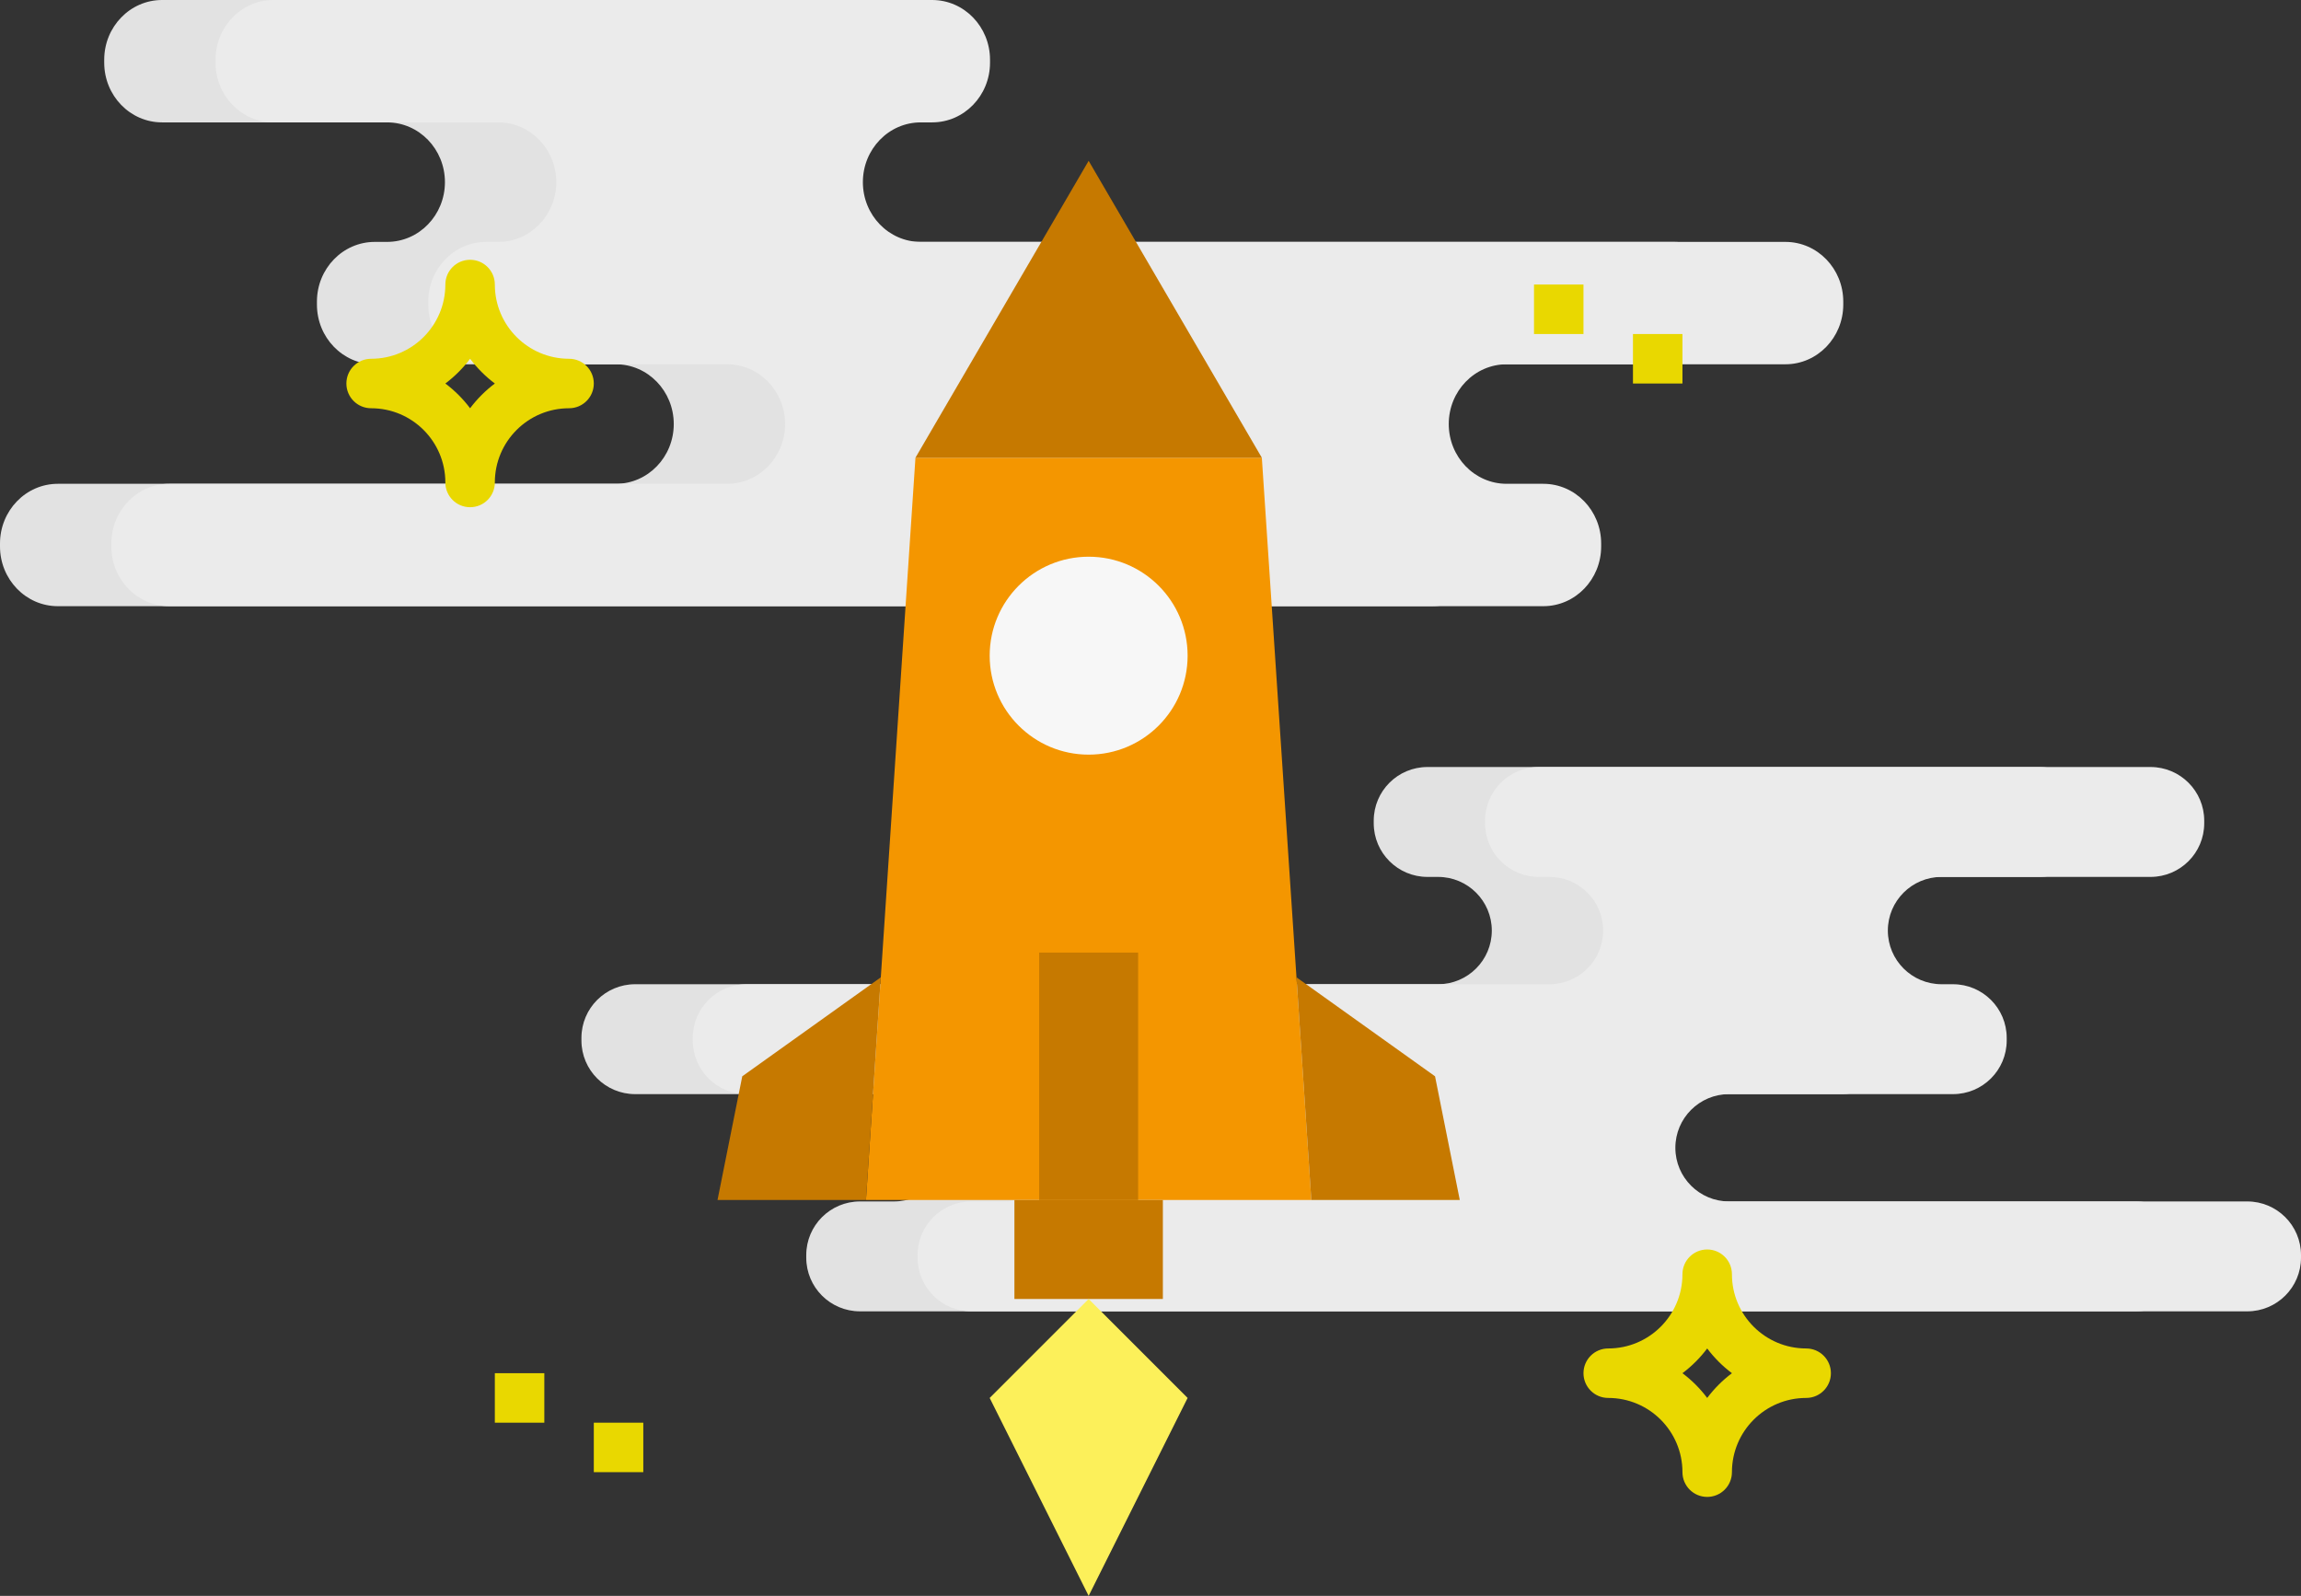 <?xml version="1.0" encoding="UTF-8"?>
<svg width="186px" height="129px" viewBox="0 0 186 129" version="1.1" xmlns="http://www.w3.org/2000/svg" xmlns:xlink="http://www.w3.org/1999/xlink">
    <rect x="0" y="0" width="186" height="129" fill="#333333" stroke="none"/>
    <!-- Generator: Sketch 53.2 (72643) - https://sketchapp.com -->
    <title>illustration/Rockets</title>
    <desc>Created with Sketch.</desc>
    <g id="Tokocrypto" stroke="none" stroke-width="1" fill="none" fill-rule="evenodd">
        <g id="4.5-Market" transform="translate(-92, -166)">
            <g id="illustration/Rockets" transform="translate(92, 166)">
                <path d="M47,84.105 L47,83.895 C47,81.5 48.944,79.558 51.343,79.558 L116.246,79.558 C118.645,79.558 120.589,77.616 120.589,75.221 C120.589,72.826 118.645,70.884 116.246,70.884 L115.389,70.884 C112.99,70.884 111.045,68.942 111.045,66.547 L111.045,66.337 C111.045,63.942 112.99,62 115.389,62 L164.834,62 C167.233,62 169.177,63.942 169.177,66.337 L169.177,66.547 C169.177,68.942 167.233,70.884 164.834,70.884 L147.946,70.884 C145.548,70.884 143.603,72.826 143.603,75.221 C143.603,77.616 145.548,79.558 147.946,79.558 L148.868,79.558 C151.267,79.558 153.211,81.5 153.211,83.895 L153.211,84.105 C153.211,86.5 151.267,88.442 148.868,88.442 L130.771,88.442 C128.372,88.442 126.427,90.384 126.427,92.779 C126.427,95.174 128.372,97.116 130.771,97.116 L172.657,97.116 C175.055,97.116 177,99.058 177,101.453 L177,101.663 C177,104.058 175.055,106 172.657,106 L69.516,106 C67.117,106 65.173,104.058 65.173,101.663 L65.173,101.453 C65.173,99.058 67.117,97.116 69.516,97.116 L72.27,97.116 C74.669,97.116 76.613,95.174 76.613,92.779 C76.613,90.384 74.669,88.442 72.27,88.442 L51.343,88.442 C48.944,88.442 47,86.5 47,84.105 Z" id="Fill-1" fill="#E2E2E2"></path>
                <path d="M56,84.105 L56,83.895 C56,81.5 57.944,79.558 60.343,79.558 L125.246,79.558 C127.645,79.558 129.589,77.616 129.589,75.221 C129.589,72.826 127.645,70.884 125.246,70.884 L124.389,70.884 C121.99,70.884 120.045,68.942 120.045,66.547 L120.045,66.337 C120.045,63.942 121.99,62 124.389,62 L173.834,62 C176.233,62 178.177,63.942 178.177,66.337 L178.177,66.547 C178.177,68.942 176.233,70.884 173.834,70.884 L156.946,70.884 C154.548,70.884 152.603,72.826 152.603,75.221 C152.603,77.616 154.548,79.558 156.946,79.558 L157.868,79.558 C160.267,79.558 162.211,81.5 162.211,83.895 L162.211,84.105 C162.211,86.5 160.267,88.442 157.868,88.442 L139.771,88.442 C137.372,88.442 135.427,90.384 135.427,92.779 C135.427,95.174 137.372,97.116 139.771,97.116 L181.657,97.116 C184.055,97.116 186,99.058 186,101.453 L186,101.663 C186,104.058 184.055,106 181.657,106 L78.516,106 C76.117,106 74.173,104.058 74.173,101.663 L74.173,101.453 C74.173,99.058 76.117,97.116 78.516,97.116 L81.27,97.116 C83.669,97.116 85.613,95.174 85.613,92.779 C85.613,90.384 83.669,88.442 81.27,88.442 L60.343,88.442 C57.944,88.442 56,86.5 56,84.105 Z" id="Fill-1" fill="#EBEBEB"></path>
                <path d="M140,24.617 L140,24.383 C140,21.716 137.906,19.553 135.323,19.553 L65.427,19.553 C62.844,19.553 60.75,17.391 60.75,14.723 C60.75,12.056 62.844,9.893 65.427,9.893 L66.35,9.893 C68.934,9.893 71.028,7.731 71.028,5.064 L71.028,4.83 C71.028,2.163 68.934,0 66.35,0 L13.101,0 C10.519,0 8.424,2.163 8.424,4.83 L8.424,5.064 C8.424,7.731 10.519,9.893 13.101,9.893 L31.289,9.893 C33.872,9.893 35.966,12.056 35.966,14.723 C35.966,17.391 33.872,19.553 31.289,19.553 L30.296,19.553 C27.713,19.553 25.619,21.716 25.619,24.383 L25.619,24.617 C25.619,27.284 27.713,29.446 30.296,29.446 L49.785,29.446 C52.369,29.446 54.463,31.609 54.463,34.276 C54.463,36.944 52.369,39.107 49.785,39.107 L4.677,39.107 C2.094,39.107 0,41.269 0,43.936 L0,44.17 C0,46.837 2.094,49 4.677,49 L115.752,49 C118.336,49 120.429,46.837 120.429,44.17 L120.429,43.936 C120.429,41.269 118.336,39.107 115.752,39.107 L112.786,39.107 C110.203,39.107 108.109,36.944 108.109,34.276 C108.109,31.609 110.203,29.446 112.786,29.446 L135.323,29.446 C137.906,29.446 140,27.284 140,24.617" id="Fill-1" fill="#E2E2E2"></path>
                <path d="M149,24.383 C149,21.716 146.906,19.553 144.323,19.553 L74.427,19.553 C71.844,19.553 69.75,17.391 69.75,14.723 C69.75,12.056 71.844,9.893 74.427,9.893 L75.35,9.893 C77.934,9.893 80.028,7.731 80.028,5.064 L80.028,4.83 C80.028,2.163 77.934,0 75.35,0 L22.101,0 C19.519,0 17.424,2.163 17.424,4.83 L17.424,5.064 C17.424,7.731 19.519,9.893 22.101,9.893 L40.289,9.893 C42.872,9.893 44.966,12.056 44.966,14.723 C44.966,17.391 42.872,19.553 40.289,19.553 L39.296,19.553 C36.713,19.553 34.619,21.716 34.619,24.383 L34.619,24.617 C34.619,27.284 36.713,29.446 39.296,29.446 L58.785,29.446 C61.369,29.446 63.463,31.609 63.463,34.276 C63.463,36.944 61.369,39.107 58.785,39.107 L13.677,39.107 C11.094,39.107 9,41.269 9,43.936 L9,44.17 C9,46.837 11.094,49 13.677,49 L124.752,49 C127.336,49 129.429,46.837 129.429,44.17 L129.429,43.936 C129.429,41.269 127.336,39.107 124.752,39.107 L121.786,39.107 C119.203,39.107 117.109,36.944 117.109,34.276 C117.109,31.609 119.203,29.446 121.786,29.446 L144.323,29.446 C146.906,29.446 149,27.284 149,24.617 L149,24.383 Z" id="Fill-1" fill="#EBEBEB"></path>
                <g id="Rockets" transform="translate(28, 13)" fill-rule="nonzero">
                    <polygon id="Shape" fill="#F49600" points="78 84 42 84 46 24 74 24"></polygon>
                    <g id="Group" transform="translate(0, 8)" fill="#E9D800">
                        <path d="M10,20 C8.895,20 8,19.105 8,18 C8,14.686 5.314,12 2,12 C0.895,12 0,11.105 0,10 C0,8.895 0.895,8 2,8 C5.314,8 8,5.314 8,2 C8,0.895 8.895,0 10,0 C11.105,0 12,0.895 12,2 C12,5.314 14.686,8 18,8 C19.105,8 20,8.895 20,10 C20,11.105 19.105,12 18,12 C14.686,12 12,14.686 12,18 C12,19.105 11.105,20 10,20 Z M8,10 C8.757,10.569 9.431,11.243 10,12 C10.569,11.243 11.243,10.569 12,10 C11.243,9.431 10.569,8.757 10,8 C9.431,8.757 8.757,9.431 8,10 L8,10 Z" id="Shape"></path>
                        <path d="M110,100 C108.895,100 108,99.105 108,98 C108,94.686 105.314,92 102,92 C100.895,92 100,91.105 100,90 C100,88.895 100.895,88 102,88 C105.314,88 108,85.314 108,82 C108,80.895 108.895,80 110,80 C111.105,80 112,80.895 112,82 C112,85.314 114.686,88 118,88 C119.105,88 120,88.895 120,90 C120,91.105 119.105,92 118,92 C114.686,92 112,94.686 112,98 C112,99.105 111.105,100 110,100 L110,100 Z M108,90 C108.757,90.569 109.431,91.243 110,92 C110.569,91.243 111.243,90.569 112,90 C111.243,89.431 110.569,88.757 110,88 C109.431,88.757 108.757,89.431 108,90 L108,90 Z" id="Shape"></path>
                    </g>
                    <polygon id="Shape" fill="#E9D800" points="12 98 16 98 16 102 12 102"></polygon>
                    <polygon id="Shape" fill="#E9D800" points="20 102 24 102 24 106 20 106"></polygon>
                    <polygon id="Shape" fill="#E9D800" points="96 10 100 10 100 14 96 14"></polygon>
                    <polygon id="Shape" fill="#E9D800" points="104 14 108 14 108 18 104 18"></polygon>
                    <polygon id="Shape" fill="#C67900" points="74 24 46 24 60 0"></polygon>
                    <circle id="Oval" fill="#F7F7F7" cx="60" cy="40" r="8"></circle>
                    <polygon id="Shape" fill="#C67900" points="56 64 64 64 64 84 56 84"></polygon>
                    <polygon id="Shape" fill="#C67900" points="54 84 66 84 66 92 54 92"></polygon>
                    <polygon id="Shape" fill="#FCF05A" points="60 92 52 100 60 116 68 100"></polygon>
                    <polygon id="Shape" fill="#C67900" points="32 74 30 84 42 84 43.2 66"></polygon>
                    <polygon id="Shape" fill="#C67900" points="88 74 76.8 66 78 84 90 84"></polygon>
                </g>
            </g>
        </g>
    </g>
</svg>